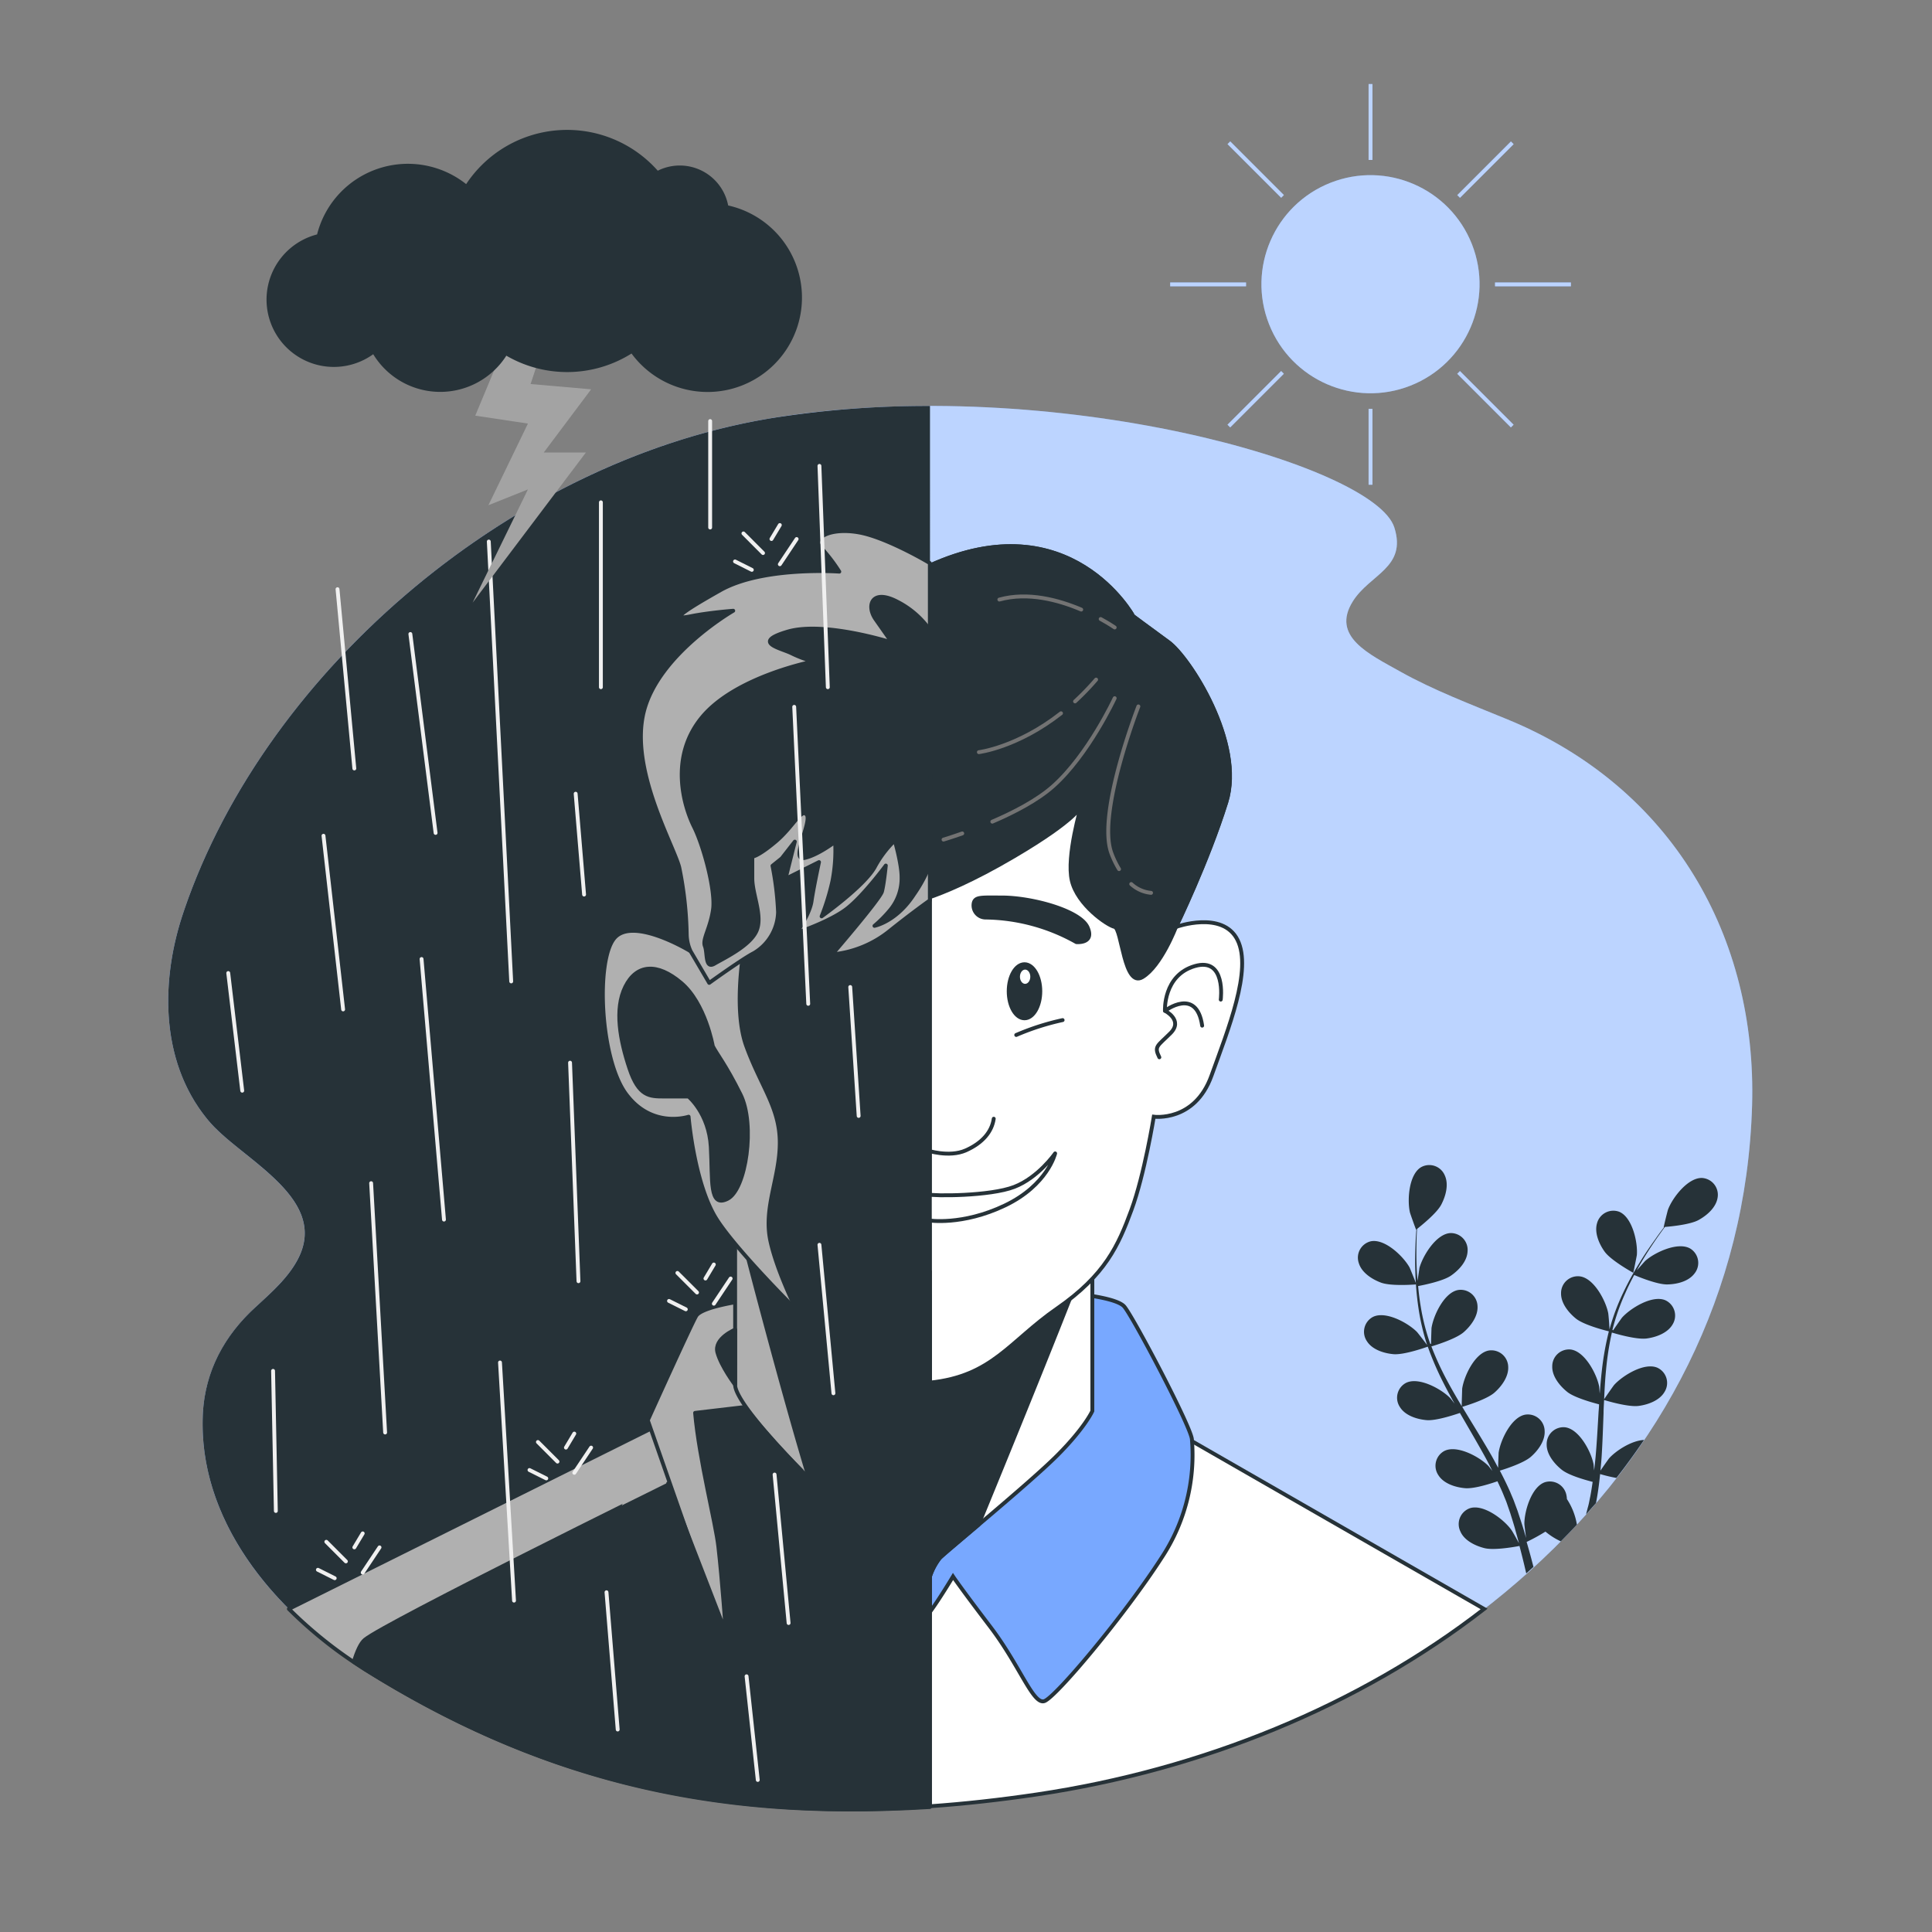 <svg xmlns="http://www.w3.org/2000/svg" viewBox="0 0 500 500"><rect x="0" y="0" width="500" height="500" fill="#808080" stroke="none"/><g id="freepik--background-simple--inject-171"><path d="M390.18,186.2c-9.49-3.91-19.14-7.55-27.8-12.4-8.07-4.53-17.93-9.07-12.29-18.14,4.39-7.06,14.06-8.72,10.77-19.13-5.14-16.27-88.24-39.87-160.2-28.48C132.29,118.87,68.08,174.14,47.31,236.6c-5.75,17.29-6,38.63,6.92,53.73,8.43,9.81,31,19.72,22.92,35.43-2.63,5.1-7.23,9-11.5,13-8.23,7.71-12.87,17.1-13.19,28.13-.8,27.38,19,50.71,42,65.08C145,463.58,197.23,475,268.33,464.4c96.41-14.34,182.3-80.58,185.11-178.37C454.69,242.67,433,203.82,390.18,186.2Z" style="fill:#78A8FF"></path><path d="M390.18,186.2c-9.49-3.91-19.14-7.55-27.8-12.4-8.07-4.53-17.93-9.07-12.29-18.14,4.39-7.06,14.06-8.72,10.77-19.13-5.14-16.27-88.24-39.87-160.2-28.48C132.29,118.87,68.08,174.14,47.31,236.6c-5.75,17.29-6,38.63,6.92,53.73,8.43,9.81,31,19.72,22.92,35.43-2.63,5.1-7.23,9-11.5,13-8.23,7.71-12.87,17.1-13.19,28.13-.8,27.38,19,50.71,42,65.08C145,463.58,197.23,475,268.33,464.4c96.41-14.34,182.3-80.58,185.11-178.37C454.69,242.67,433,203.82,390.18,186.2Z" style="fill:#fff;opacity:0.5"></path><path d="M65.65,338.74c-8.23,7.71-12.87,17.1-13.19,28.13-.8,27.38,19,50.71,42,65.08,43.8,27.41,88.9,39.61,146.41,35.5V147.5l-.19-1.77V105.06a256.76,256.76,0,0,0-40,3C132.29,118.87,68.08,174.14,47.31,236.6c-5.75,17.29-6,38.63,6.92,53.73,8.43,9.81,31,19.72,22.92,35.43C74.52,330.86,69.92,334.75,65.65,338.74Z" style="fill:#263238"></path></g><g id="freepik--Plants--inject-171"><path d="M403.94,398.9q2.12-2.13,4.16-4.32a17,17,0,0,0-2.59-6.63,5.25,5.25,0,0,0-.12-1,4.36,4.36,0,0,0-5.54-3.36c-3.49,1.16-5.37,7.53-5.34,10.81,0,.2.26,2.3.44,3.62-.22-.76-.43-1.5-.67-2.28-.47-1.55-1-3.08-1.53-4.73-.29-.79-.59-1.58-.88-2.38s-.68-1.62-1-2.43c-.82-1.88-1.74-3.74-2.71-5.6,1.35-.41,6.14-1.95,8-3.56s3.77-4.18,3.59-6.77a4.34,4.34,0,0,0-5-4.16c-3.63.62-6.45,6.63-6.91,9.88,0,.2-.11,2.57-.12,3.88-.59-1.11-1.18-2.23-1.81-3.33-1.83-3.19-3.79-6.36-5.72-9.53-.6-1-1.18-1.94-1.76-2.92.48-.14,6.21-1.84,8.3-3.65,1.85-1.61,3.76-4.18,3.59-6.77a4.36,4.36,0,0,0-5-4.16c-3.63.62-6.44,6.63-6.91,9.88,0,.24-.13,3.66-.12,4.53-1.28-2.15-2.54-4.3-3.7-6.47a77.55,77.55,0,0,1-4.15-9c.23-.06,6.21-1.81,8.35-3.67,1.85-1.61,3.77-4.17,3.59-6.76a4.36,4.36,0,0,0-5-4.17c-3.62.62-6.44,6.63-6.91,9.88,0,.22-.11,2.82-.11,4.06l-.21,0a55.85,55.85,0,0,1-2.47-9.69c-.31-1.82-.51-3.57-.67-5.27,1.15-.21,6.39-1.24,8.49-2.69s4.21-3.74,4.31-6.34a4.35,4.35,0,0,0-4.47-4.68c-3.68.22-7.14,5.88-8,9.06,0,.17-.3,2-.47,3.3-.06-.77-.14-1.56-.18-2.3-.16-2.78-.14-5.33-.1-7.6,0-1.28.08-2.44.14-3.53,1-.8,5.09-4.05,6.26-6.28s2-5.25.91-7.6a4.35,4.35,0,0,0-6.13-2.1c-3.16,1.89-3.62,8.51-2.88,11.71.06.28,1.55,4.49,1.61,4.45l.06-.05c-.08,1.05-.16,2.17-.21,3.4-.09,2.26-.17,4.82-.06,7.61a78.41,78.41,0,0,0,.76,9,57.93,57.93,0,0,0,2.27,9.84.37.37,0,0,1,.05.11c-.63-.87-2.49-3.25-2.65-3.42-2.3-2.35-8.12-5.54-11.41-3.9a4.35,4.35,0,0,0-1.55,6.29c1.39,2.2,4.45,3.14,6.89,3.35,2.76.23,8.41-1.79,8.86-1.95a78.89,78.89,0,0,0,4.08,9.44c.9,1.79,1.87,3.55,2.86,5.32-.57-.74-1.09-1.4-1.17-1.48-2.3-2.35-8.12-5.54-11.41-3.9a4.35,4.35,0,0,0-1.55,6.29c1.38,2.2,4.44,3.14,6.89,3.35s7.33-1.42,8.61-1.86l1.16,2c1.86,3.22,3.74,6.42,5.49,9.62.61,1.12,1.18,2.25,1.75,3.39-.51-.66-.94-1.21-1-1.28-2.29-2.35-8.11-5.54-11.41-3.9a4.35,4.35,0,0,0-1.55,6.29c1.39,2.2,4.45,3.14,6.89,3.35s6.86-1.26,8.39-1.79c.54,1.18,1.1,2.35,1.57,3.52.31.8.67,1.55.93,2.37l.83,2.4c.47,1.55,1,3.14,1.39,4.66.3,1.06.57,2.07.85,3.09-.6-1.13-1.82-3.31-2-3.49-1.91-2.67-7.18-6.7-10.69-5.58a4.36,4.36,0,0,0-2.48,6c1,2.38,3.92,3.77,6.3,4.35,2.63.63,8.3-.44,9-.58.44,1.69.86,3.33,1.23,4.89l.52,2.23,1.87-1.69c-.09-.36-.18-.71-.28-1.07-.44-1.72-.95-3.54-1.49-5.4a48.43,48.43,0,0,0,4.87-2.67A17.69,17.69,0,0,0,403.94,398.9Z" style="fill:#263238"></path><path d="M440.54,304.86c-3.68-.17-7.71,5.1-8.86,8.18-.1.26-1.18,4.6-1.11,4.6h.07c-.64.83-1.32,1.72-2,2.71-1.32,1.85-2.8,3.94-4.25,6.33a76.36,76.36,0,0,0-4.33,7.92,56.18,56.18,0,0,0-3.53,9.46l0,.12c0-1.08-.27-4.09-.32-4.32-.62-3.23-3.71-9.1-7.36-9.54A4.35,4.35,0,0,0,404,334.7c-.05,2.6,2,5.07,3.9,6.59,2.18,1.71,8,3.15,8.47,3.26a76.19,76.19,0,0,0-1.81,10.13c-.23,2-.4,4-.55,6-.07-.93-.14-1.76-.16-1.88-.62-3.23-3.71-9.1-7.37-9.55a4.35,4.35,0,0,0-4.76,4.4c-.06,2.59,2,5.07,3.9,6.59s6.9,2.86,8.21,3.2c0,.77-.1,1.54-.14,2.32-.22,3.71-.42,7.42-.73,11-.11,1.28-.26,2.54-.41,3.8-.06-.83-.12-1.52-.14-1.63-.62-3.23-3.71-9.1-7.37-9.55a4.35,4.35,0,0,0-4.76,4.4c-.06,2.59,2,5.07,3.9,6.59s6.42,2.73,8,3.14c-.19,1.28-.38,2.56-.62,3.8-.19.84-.31,1.66-.54,2.49s-.37,1.43-.55,2.14c.87-1,1.73-2,2.58-2.94.08-.45.15-.9.24-1.35.35-2,.61-4.08.82-6.16.72.21,2.42.69,4.22,1q3.75-4.8,7.15-9.83c-3.26.15-7.29,2.79-9.06,4.77-.13.16-1.5,2.09-2.23,3.17.12-1.25.24-2.5.32-3.77.23-3.67.35-7.39.49-11.1,0-1.14.09-2.27.14-3.41.48.15,6.2,1.89,8.94,1.53,2.43-.32,5.44-1.4,6.72-3.66a4.34,4.34,0,0,0-1.84-6.21c-3.37-1.49-9,2-11.21,4.43-.17.18-2.14,3-2.6,3.71.11-2.5.24-5,.48-7.43a76.69,76.69,0,0,1,1.52-9.83c.23.07,6.19,1.91,9,1.54,2.43-.32,5.44-1.4,6.73-3.66a4.37,4.37,0,0,0-1.85-6.22c-3.36-1.48-9,2-11.21,4.43-.15.17-1.64,2.29-2.33,3.32l-.2-.09a55.76,55.76,0,0,1,3.3-9.44c.73-1.69,1.53-3.26,2.34-4.77,1.07.46,6,2.49,8.57,2.44s5.56-.8,7.09-2.9a4.36,4.36,0,0,0-1.15-6.38c-3.19-1.85-9.2,1-11.64,3.17-.13.12-1.34,1.49-2.21,2.49.37-.67.75-1.38,1.12-2,1.4-2.4,2.82-4.52,4.1-6.39.74-1.05,1.42-2,2.07-2.87,1.29-.1,6.48-.57,8.69-1.78s4.57-3.27,4.95-5.84A4.36,4.36,0,0,0,440.54,304.86Z" style="fill:#263238"></path><path d="M413.31,316.58c-.73,2.49.57,5.42,2,7.39,1.71,2.32,7.37,5.42,7.38,5.43s.91-4.36.93-4.64c.26-3.28-1.18-9.76-4.58-11.16A4.37,4.37,0,0,0,413.31,316.58Z" style="fill:#263238"></path><path d="M351.66,326.9c.75,2.49,3.46,4.2,5.76,5.05,2.71,1,9.14.45,9.15.45s-1.64-4.14-1.78-4.39c-1.6-2.87-6.37-7.48-10-6.77A4.35,4.35,0,0,0,351.66,326.9Z" style="fill:#263238"></path></g><g id="freepik--character-2--inject-171"><path d="M240.64,366.37V467.46c8.92-.63,18.13-1.64,27.69-3.06,42.77-6.36,83.46-22.95,115.76-48l-86-49.39Z" style="fill:#fff;stroke:#263238;stroke-miterlimit:10"></path><path d="M240.64,417.21c2.37-3.17,6-9.22,6-9.22s1.92,2.88,9.63,13,11.08,20.22,14,19.26,20.71-22.15,30.34-37.08a48.15,48.15,0,0,0,7.86-30.59c0-2.89-15.08-31.53-17.49-34.42s-17.82-3.85-19.26-3.85c-.61,0-14.78.42-31,.92Z" style="fill:#78A8FF;stroke:#263238;stroke-miterlimit:10"></path><path d="M282.7,319.38s-23.09,9-42.06,9.71v79a15.66,15.66,0,0,1,2.58-4.88c1.92-1.93,23.11-19.26,30.34-26.49s9.14-11.55,9.14-11.55Z" style="fill:#fff;stroke:#263238;stroke-miterlimit:10"></path><path d="M240.64,329.09v79h0a15.66,15.66,0,0,1,2.58-4.88c.8-.8,4.94-4.28,10-8.57,9.52-23.21,24.65-60.34,29.46-73.7v-1.52S259.61,328.37,240.64,329.09Z" style="fill:#263238;stroke:#263238;stroke-linecap:round;stroke-linejoin:round"></path><path d="M240.64,357.82c16.19-1.66,20.6-10.65,32.92-19.18,12.52-8.67,15.89-16.37,19.26-25.52S298.6,289,298.6,289s10.59,1.45,14.92-10.59,10.6-27.45,6.75-35.16-15.9-3.37-15.9-3.37,8.19-16.85,13-32.26-9.63-37.56-14.93-41.42-9.15-6.74-9.15-6.74S277,129.82,240.64,146.36Z" style="fill:#fff;stroke:#263238;stroke-miterlimit:10"></path><path d="M269.23,256.54c0,3.85-1.83,7-4.09,7s-4.09-3.13-4.09-7,1.83-7,4.09-7S269.23,252.68,269.23,256.54Z" style="fill:#263238;stroke:#263238;stroke-linecap:round;stroke-linejoin:round"></path><path d="M266.64,252.78c0,1-.6,1.84-1.34,1.84s-1.34-.83-1.34-1.84.6-1.85,1.34-1.85S266.64,251.76,266.64,252.78Z" style="fill:#fff"></path><path d="M255.1,237.46a49,49,0,0,1,23.46,6.36s4.82.48,2.89-3.85-14.44-7.7-22.15-7.7c-5.14,0-6.85-.22-7.28,1.35A3.14,3.14,0,0,0,255.1,237.46Z" style="fill:#263238;stroke:#263238;stroke-linecap:round;stroke-linejoin:round"></path><path d="M263,267.85A65.41,65.41,0,0,1,275,264" style="fill:none;stroke:#263238;stroke-linecap:round;stroke-linejoin:round"></path><path d="M315.93,258.7s1.45-11.07-6.74-8.67-7.7,11.56-7.7,11.56,4.81,2.41,1.44,5.78-4.33,3.37-2.89,6.26" style="fill:none;stroke:#263238;stroke-linecap:round;stroke-linejoin:round"></path><path d="M301.49,261.59s8.18-6.26,9.63,3.85" style="fill:none;stroke:#263238;stroke-linecap:round;stroke-linejoin:round"></path><path d="M239.85,297.71s5.78,1.93,10.11,0,6.74-4.82,7.22-8.19" style="fill:none;stroke:#263238;stroke-linecap:round;stroke-linejoin:round"></path><path d="M239.85,309.09c1.92.49,16.37.49,22.63-1.92s10.59-8.67,10.59-8.67-1.92,8.19-13,13.48-19.74,3.86-19.74,3.86Z" style="fill:#fff;stroke:#263238;stroke-linecap:round;stroke-linejoin:round"></path><path d="M302.45,166.24c-5.3-3.85-9.15-6.74-9.15-6.74s-16.37-29.85-53-13v85.81c3.78-1.29,11.25-4.27,22.15-10.69,16.37-9.63,17.34-13,17.34-13s-3.86,13-2.41,19.26,9.15,11.56,11.07,12,2.41,15.89,7.23,13,8.66-13,8.66-13,8.19-16.85,13-32.26S307.75,170.1,302.45,166.24Z" style="fill:#263238;stroke:#263238;stroke-linecap:round;stroke-linejoin:round"></path><path d="M256.81,212.65c5.53-2.37,11.68-5.54,15.79-9.22,9.14-8.18,15.88-22.74,15.88-22.74" style="fill:none;stroke:#737373;stroke-linecap:round;stroke-linejoin:round"></path><path d="M244.18,217.29s1.93-.57,4.85-1.6" style="fill:none;stroke:#737373;stroke-linecap:round;stroke-linejoin:round"></path><path d="M278.22,181.52a67.06,67.06,0,0,0,5.45-5.64" style="fill:none;stroke:#737373;stroke-linecap:round;stroke-linejoin:round"></path><path d="M253.33,194.66s9.95-1.21,21.26-10.07" style="fill:none;stroke:#737373;stroke-linecap:round;stroke-linejoin:round"></path><path d="M279.82,157.76c-5.83-2.48-13.78-4.64-21.19-2.59" style="fill:none;stroke:#737373;stroke-linecap:round;stroke-linejoin:round"></path><path d="M288.48,162.39s-1.36-.95-3.63-2.19" style="fill:none;stroke:#737373;stroke-linecap:round;stroke-linejoin:round"></path><path d="M292.76,228.79a8.8,8.8,0,0,0,5.13,2.28" style="fill:none;stroke:#737373;stroke-linecap:round;stroke-linejoin:round"></path><path d="M294.61,182.82s-10.77,27.64-7,37.94a24,24,0,0,0,2,4.17" style="fill:none;stroke:#737373;stroke-linecap:round;stroke-linejoin:round"></path></g><g id="freepik--character-1--inject-171"><path d="M240.64,366.37l-63.88-.76-102,50.78A111.81,111.81,0,0,0,94.42,432c43.75,27.38,88.8,39.58,146.22,35.51Z" style="fill:#b0b0b0;stroke:#263238;stroke-linecap:round;stroke-linejoin:round"></path><path d="M192.17,336.72s-10.59,1.44-12,3.85-12.52,27-12.52,27L185,417.13c3.37,9.64,11.56,20.23,11.56,20.23s28.89-30.34,30.33-31.3,2.89-1,5.3,1.93,5.3,11.55,6.74,11.07a6.51,6.51,0,0,0,1.76-1.86v-82Z" style="fill:#b0b0b0;stroke:#263238;stroke-linecap:round;stroke-linejoin:round"></path><path d="M240.64,329.09a40,40,0,0,1-13.8-1.52c-18.78-6.26-36.59-13-36.59-13v43.83c0,5.29,20.22,26,27.93,32.26s14.92,11.08,16.37,14a57.85,57.85,0,0,0,4.81,7.23s.52-1.79,1.28-3.79Z" style="fill:#b0b0b0;stroke:#263238;stroke-linecap:round;stroke-linejoin:round"></path><path d="M239.38,411.79c.07-.25.56-1.9,1.26-3.74h0v-79c-1.76.06-3.47.05-5.14,0l-.49,0-1.14-.09-.84-.09c-.33,0-.64-.07-1-.12s-.66-.09-1-.15l-.82-.14c-.38-.07-.75-.16-1.12-.24l-.63-.15q-.86-.21-1.68-.48l-1.67-.56-.55-.19-1.12-.38-.63-.21-1-.35-.65-.23-1-.34-.65-.22-1-.34-.63-.22-1-.35-.61-.21-1.09-.38-.46-.16-1.29-.45-.28-.1-1.56-.55-.06,0-1.46-.51-.3-.11-1.17-.42-.41-.14-1-.36-.5-.18-.91-.32-.48-.18-.85-.3-.51-.19-.88-.31-.37-.14-2.38-.86-.09,0-1.17-.43h0l-1.06-.39-.18-.07-.78-.28-.42-.16-.53-.19-.38-.14-.52-.2-.42-.15-.36-.14L194,316l-.36-.13-.38-.14-.19-.07-2.22-.83c3.05,12.31,12.11,46.69,18.48,67.69q1.29,1.29,2.52,2.46l.12.11,1,1,.26.24.84.79.32.29.73.67.34.3.66.59.33.29.63.54.27.24.83.68c6.26,5.09,12.2,9.22,15,12.14.22.22.41.44.59.65a6.27,6.27,0,0,1,.8,1.17c.27.55.61,1.14,1,1.74.5.81,1.05,1.64,1.58,2.4,1.19,1.72,2.25,3.09,2.25,3.09Z" style="fill:#263238;stroke:#263238;stroke-linecap:round;stroke-linejoin:round"></path><path d="M240.75,146.31l-.42.19s-10.11-7.22-17.82-8.67-12.52,1.45-10.11,3.85a42.2,42.2,0,0,1,4.81,6.26s-19.74-1.44-30.82,4.82-12.52,7.71-7.7,6.74,11.07-1.44,11.07-1.44-19.26,11.07-23.11,26,7.7,34.67,9.15,40.45a93.9,93.9,0,0,1,1.93,17.34,10.71,10.71,0,0,0,1,4.33s-14.93-9.15-19.75-3.37S155.28,274,162,283.1,178.21,289,178.21,289s1.44,17.34,7.22,26.49,27,30.33,33.23,35.15,16.29,7.64,21.19,7.22c.27,0,.52-.06.79-.09V146.36l.11-.05Z" style="fill:#b0b0b0;stroke:#263238;stroke-linecap:round;stroke-linejoin:round"></path><path d="M240.33,191.28H199.4s-5.78,6.27-6.26,22.16,0,28.41,0,28.41-3.86,18.3,0,28.89,8.66,15.89,8.66,25-4.33,16.86-2.4,25.53c1.42,6.41,4.95,14.13,6.69,17.72a168.34,168.34,0,0,0,12.57,11.65c6.26,4.82,16.29,7.64,21.19,7.22l.48,0Z" style="fill:#263238;stroke:#263238;stroke-linecap:round;stroke-linejoin:round"></path><path d="M240.64,145.73c-3.66-2.19-12.35-6.81-18.13-7.9-7.7-1.44-12.52,1.45-10.11,3.85a42.2,42.2,0,0,1,4.81,6.26s-19.74-1.44-30.82,4.82-12.52,7.71-7.7,6.74,11.07-1.44,11.07-1.44-19.26,11.07-23.11,26,7.7,34.67,9.15,40.45a93.9,93.9,0,0,1,1.93,17.34,10.71,10.71,0,0,0,1,4.33l4.81,8.19s8.67-6.26,11.56-7.71a12.7,12.7,0,0,0,6.26-10.59,78.25,78.25,0,0,0-1.44-12l2.4-1.93,3.38-4.33-2.41,9.63,8.67-4.33s-1.45,6.74-1.93,10.11-3.85,8.19-3.85,8.19,8.67-2.89,13-6.26S229.25,224,229.25,224s-.48,4.82-1,6.74S215.37,247,215.37,247a27.88,27.88,0,0,0,14.85-6.06c4.48-3.59,8.22-6.35,10.42-7.92Z" style="fill:#b0b0b0;stroke:#263238;stroke-linecap:round;stroke-linejoin:round"></path><path d="M184.47,270.74s-1.93-11.07-8.19-16.37-11.56-4.82-14.45,1-1.33,13.94,1.08,21.16,5.18,7.25,9,7.25h6.26s5.29,4.34,5.78,13-.49,15.89,4.33,13.48,7.22-19.26,3.37-27S185.43,272.67,184.47,270.74Z" style="fill:#263238;stroke:#263238;stroke-linecap:round;stroke-linejoin:round"></path><path d="M185.91,400.28c1,8.67,1.93,22.15,1.93,22.15l-14.93-38.52S99.71,420,94.42,424.36c-1.1.9-2,3-2.88,5.73Q93,431,94.42,432c43.18,27,87.62,39.26,146.21,35.66V411.84s-7-13-16.19-19.26-15.14-10.11-15.14-10.11S198.73,372,192.89,364.12l-13,1.53C180.94,377.67,185.23,394.15,185.91,400.28Z" style="fill:#263238;stroke:#263238;stroke-linecap:round;stroke-linejoin:round"></path><path d="M190.27,344.1s-5.58,2.3-4.6,5.91,4.58,8.38,4.58,8.38Z" style="fill:#263238;stroke:#263238;stroke-linecap:round;stroke-linejoin:round"></path><path d="M240.75,163.18a23.15,23.15,0,0,0-8.53-7.46c-6.67-3.5-8.07,1.06-5.61,4.56s4.21,6,4.21,6-17.54-5.61-27-2.81-1.76,4.21,1.05,5.61a30.77,30.77,0,0,0,5.61,2.11s-20,3.86-28.76,14.38-4.56,23.5-2.1,28.41,5.61,16.49,4.91,21.4-2.81,7.71-2.11,9.47,0,6,2.46,4.56,9.12-4.56,10.87-8.42-1.05-9.47-1.05-13.68v-5.61s1.4,0,6-3.86,6.67-8.77,8.07-7-4.21,11.93-.7,11.23,8.06-4.21,8.06-4.21a41.83,41.83,0,0,1-.7,10.17,58.76,58.76,0,0,1-2.8,9.12s10.87-7.72,13.68-12.63a28.07,28.07,0,0,1,5.26-7s1.75,6,1.75,9.47a12.81,12.81,0,0,1-3.16,8.77,32.15,32.15,0,0,1-3.85,3.85s5.61-1.05,10.17-8.06a37.2,37.2,0,0,0,4.32-8.1Z" style="fill:#263238;stroke:#263238;stroke-linecap:round;stroke-linejoin:round"></path></g><g id="freepik--Rain--inject-171"><line x1="87.35" y1="152.48" x2="91.7" y2="198.88" style="fill:none;stroke:#f0f0f0;stroke-linecap:round;stroke-linejoin:round"></line><line x1="83.72" y1="216.29" x2="88.8" y2="261.24" style="fill:none;stroke:#f0f0f0;stroke-linecap:round;stroke-linejoin:round"></line><line x1="106.2" y1="164.08" x2="112.73" y2="215.56" style="fill:none;stroke:#f0f0f0;stroke-linecap:round;stroke-linejoin:round"></line><line x1="126.5" y1="140.15" x2="132.3" y2="253.99" style="fill:none;stroke:#f0f0f0;stroke-linecap:round;stroke-linejoin:round"></line><line x1="109.1" y1="248.19" x2="114.9" y2="315.63" style="fill:none;stroke:#f0f0f0;stroke-linecap:round;stroke-linejoin:round"></line><line x1="155.51" y1="130" x2="155.51" y2="177.85" style="fill:none;stroke:#f0f0f0;stroke-linecap:round;stroke-linejoin:round"></line><line x1="183.79" y1="108.97" x2="183.79" y2="136.52" style="fill:none;stroke:#f0f0f0;stroke-linecap:round;stroke-linejoin:round"></line><line x1="59.07" y1="251.82" x2="62.69" y2="282.27" style="fill:none;stroke:#f0f0f0;stroke-linecap:round;stroke-linejoin:round"></line><line x1="96.05" y1="306.2" x2="99.67" y2="370.73" style="fill:none;stroke:#f0f0f0;stroke-linecap:round;stroke-linejoin:round"></line><line x1="70.67" y1="354.78" x2="71.39" y2="391.04" style="fill:none;stroke:#f0f0f0;stroke-linecap:round;stroke-linejoin:round"></line><line x1="129.4" y1="352.61" x2="133.03" y2="414.24" style="fill:none;stroke:#f0f0f0;stroke-linecap:round;stroke-linejoin:round"></line><line x1="156.96" y1="412.07" x2="159.86" y2="447.6" style="fill:none;stroke:#f0f0f0;stroke-linecap:round;stroke-linejoin:round"></line><line x1="147.53" y1="275.02" x2="149.71" y2="331.58" style="fill:none;stroke:#f0f0f0;stroke-linecap:round;stroke-linejoin:round"></line><line x1="148.98" y1="205.41" x2="151.16" y2="231.51" style="fill:none;stroke:#f0f0f0;stroke-linecap:round;stroke-linejoin:round"></line><line x1="212.07" y1="120.57" x2="214.24" y2="177.85" style="fill:none;stroke:#f0f0f0;stroke-linecap:round;stroke-linejoin:round"></line><line x1="205.54" y1="182.93" x2="209.17" y2="259.79" style="fill:none;stroke:#f0f0f0;stroke-linecap:round;stroke-linejoin:round"></line><line x1="220.04" y1="255.44" x2="222.22" y2="288.8" style="fill:none;stroke:#f0f0f0;stroke-linecap:round;stroke-linejoin:round"></line><line x1="212.07" y1="322.15" x2="215.69" y2="360.58" style="fill:none;stroke:#f0f0f0;stroke-linecap:round;stroke-linejoin:round"></line><line x1="200.46" y1="381.61" x2="204.09" y2="420.04" style="fill:none;stroke:#f0f0f0;stroke-linecap:round;stroke-linejoin:round"></line><line x1="193.21" y1="433.82" x2="196.11" y2="460.65" style="fill:none;stroke:#f0f0f0;stroke-linecap:round;stroke-linejoin:round"></line><line x1="86.62" y1="408.44" x2="82.27" y2="406.26" style="fill:none;stroke:#f0f0f0;stroke-linecap:round;stroke-linejoin:round"></line><line x1="93.87" y1="406.99" x2="98.22" y2="400.46" style="fill:none;stroke:#f0f0f0;stroke-linecap:round;stroke-linejoin:round"></line><line x1="89.52" y1="404.09" x2="84.45" y2="399.01" style="fill:none;stroke:#f0f0f0;stroke-linecap:round;stroke-linejoin:round"></line><line x1="91.7" y1="400.46" x2="93.87" y2="396.84" style="fill:none;stroke:#f0f0f0;stroke-linecap:round;stroke-linejoin:round"></line><line x1="141.38" y1="382.61" x2="137.03" y2="380.44" style="fill:none;stroke:#f0f0f0;stroke-linecap:round;stroke-linejoin:round"></line><line x1="148.63" y1="381.16" x2="152.98" y2="374.64" style="fill:none;stroke:#f0f0f0;stroke-linecap:round;stroke-linejoin:round"></line><line x1="144.28" y1="378.26" x2="139.21" y2="373.19" style="fill:none;stroke:#f0f0f0;stroke-linecap:round;stroke-linejoin:round"></line><line x1="146.46" y1="374.64" x2="148.63" y2="371.01" style="fill:none;stroke:#f0f0f0;stroke-linecap:round;stroke-linejoin:round"></line><line x1="194.57" y1="147.48" x2="190.22" y2="145.3" style="fill:none;stroke:#f0f0f0;stroke-linecap:round;stroke-linejoin:round"></line><line x1="201.82" y1="146.03" x2="206.17" y2="139.5" style="fill:none;stroke:#f0f0f0;stroke-linecap:round;stroke-linejoin:round"></line><line x1="197.47" y1="143.13" x2="192.4" y2="138.05" style="fill:none;stroke:#f0f0f0;stroke-linecap:round;stroke-linejoin:round"></line><line x1="199.65" y1="139.5" x2="201.82" y2="135.88" style="fill:none;stroke:#f0f0f0;stroke-linecap:round;stroke-linejoin:round"></line><line x1="177.49" y1="338.85" x2="173.14" y2="336.68" style="fill:none;stroke:#f0f0f0;stroke-linecap:round;stroke-linejoin:round"></line><line x1="184.74" y1="337.4" x2="189.09" y2="330.88" style="fill:none;stroke:#f0f0f0;stroke-linecap:round;stroke-linejoin:round"></line><line x1="180.39" y1="334.5" x2="175.31" y2="329.43" style="fill:none;stroke:#f0f0f0;stroke-linecap:round;stroke-linejoin:round"></line><line x1="182.57" y1="330.88" x2="184.74" y2="327.25" style="fill:none;stroke:#f0f0f0;stroke-linecap:round;stroke-linejoin:round"></line></g><g id="freepik--Sun--inject-171"><circle cx="354.69" cy="73.58" r="28.22" transform="translate(-2.23 135.46) rotate(-21.56)" style="fill:#78A8FF"></circle><rect x="354.19" y="105.81" width="1" height="19.64" style="fill:#78A8FF"></rect><rect x="354.19" y="21.75" width="1" height="19.64" style="fill:#78A8FF"></rect><rect x="386.91" y="73.1" width="19.64" height="1" style="fill:#78A8FF"></rect><rect x="302.84" y="73.1" width="19.64" height="1" style="fill:#78A8FF"></rect><rect x="374.6" y="43.38" width="19.64" height="1" transform="translate(81.58 284.7) rotate(-45)" style="fill:#78A8FF"></rect><rect x="315.15" y="102.82" width="19.64" height="1" transform="translate(22.12 260.05) rotate(-45)" style="fill:#78A8FF"></rect><rect x="324.47" y="34.06" width="1" height="19.64" transform="translate(64.16 242.65) rotate(-45)" style="fill:#78A8FF"></rect><rect x="383.92" y="93.5" width="1" height="19.64" transform="translate(39.54 302.09) rotate(-45)" style="fill:#78A8FF"></rect><g style="opacity:0.5"><circle cx="354.69" cy="73.58" r="28.22" transform="translate(-2.23 135.46) rotate(-21.56)" style="fill:#fff"></circle><rect x="354.19" y="105.81" width="1" height="19.64" style="fill:#fff"></rect><rect x="354.19" y="21.75" width="1" height="19.64" style="fill:#fff"></rect><rect x="386.91" y="73.1" width="19.64" height="1" style="fill:#fff"></rect><rect x="302.84" y="73.1" width="19.64" height="1" style="fill:#fff"></rect><rect x="374.6" y="43.38" width="19.64" height="1" transform="translate(81.58 284.7) rotate(-45)" style="fill:#fff"></rect><rect x="315.15" y="102.82" width="19.64" height="1" transform="translate(22.12 260.05) rotate(-45)" style="fill:#fff"></rect><rect x="324.47" y="34.06" width="1" height="19.64" transform="translate(64.16 242.65) rotate(-45)" style="fill:#fff"></rect><rect x="383.92" y="93.5" width="1" height="19.64" transform="translate(39.54 302.09) rotate(-45)" style="fill:#fff"></rect></g></g><g id="freepik--Cloud--inject-171"><polyline points="129.81 91.21 123 107.57 136.63 109.62 126.4 130.75 136.63 126.66 122.31 155.97 151.63 117.11 140.72 117.11 152.99 100.75 137.31 99.39 140.72 89.16" style="fill:#a3a3a3"></polyline><path d="M188.45,53.18a12.75,12.75,0,0,0-18.22-9,31.34,31.34,0,0,0-49.59,3.47A24.25,24.25,0,0,0,82.06,60.67a17.42,17.42,0,1,0,14.53,31,20.3,20.3,0,0,0,34.45.38,31.32,31.32,0,0,0,32.4-.56,24.43,24.43,0,1,0,25-38.32Z" style="fill:#263238"></path></g></svg>